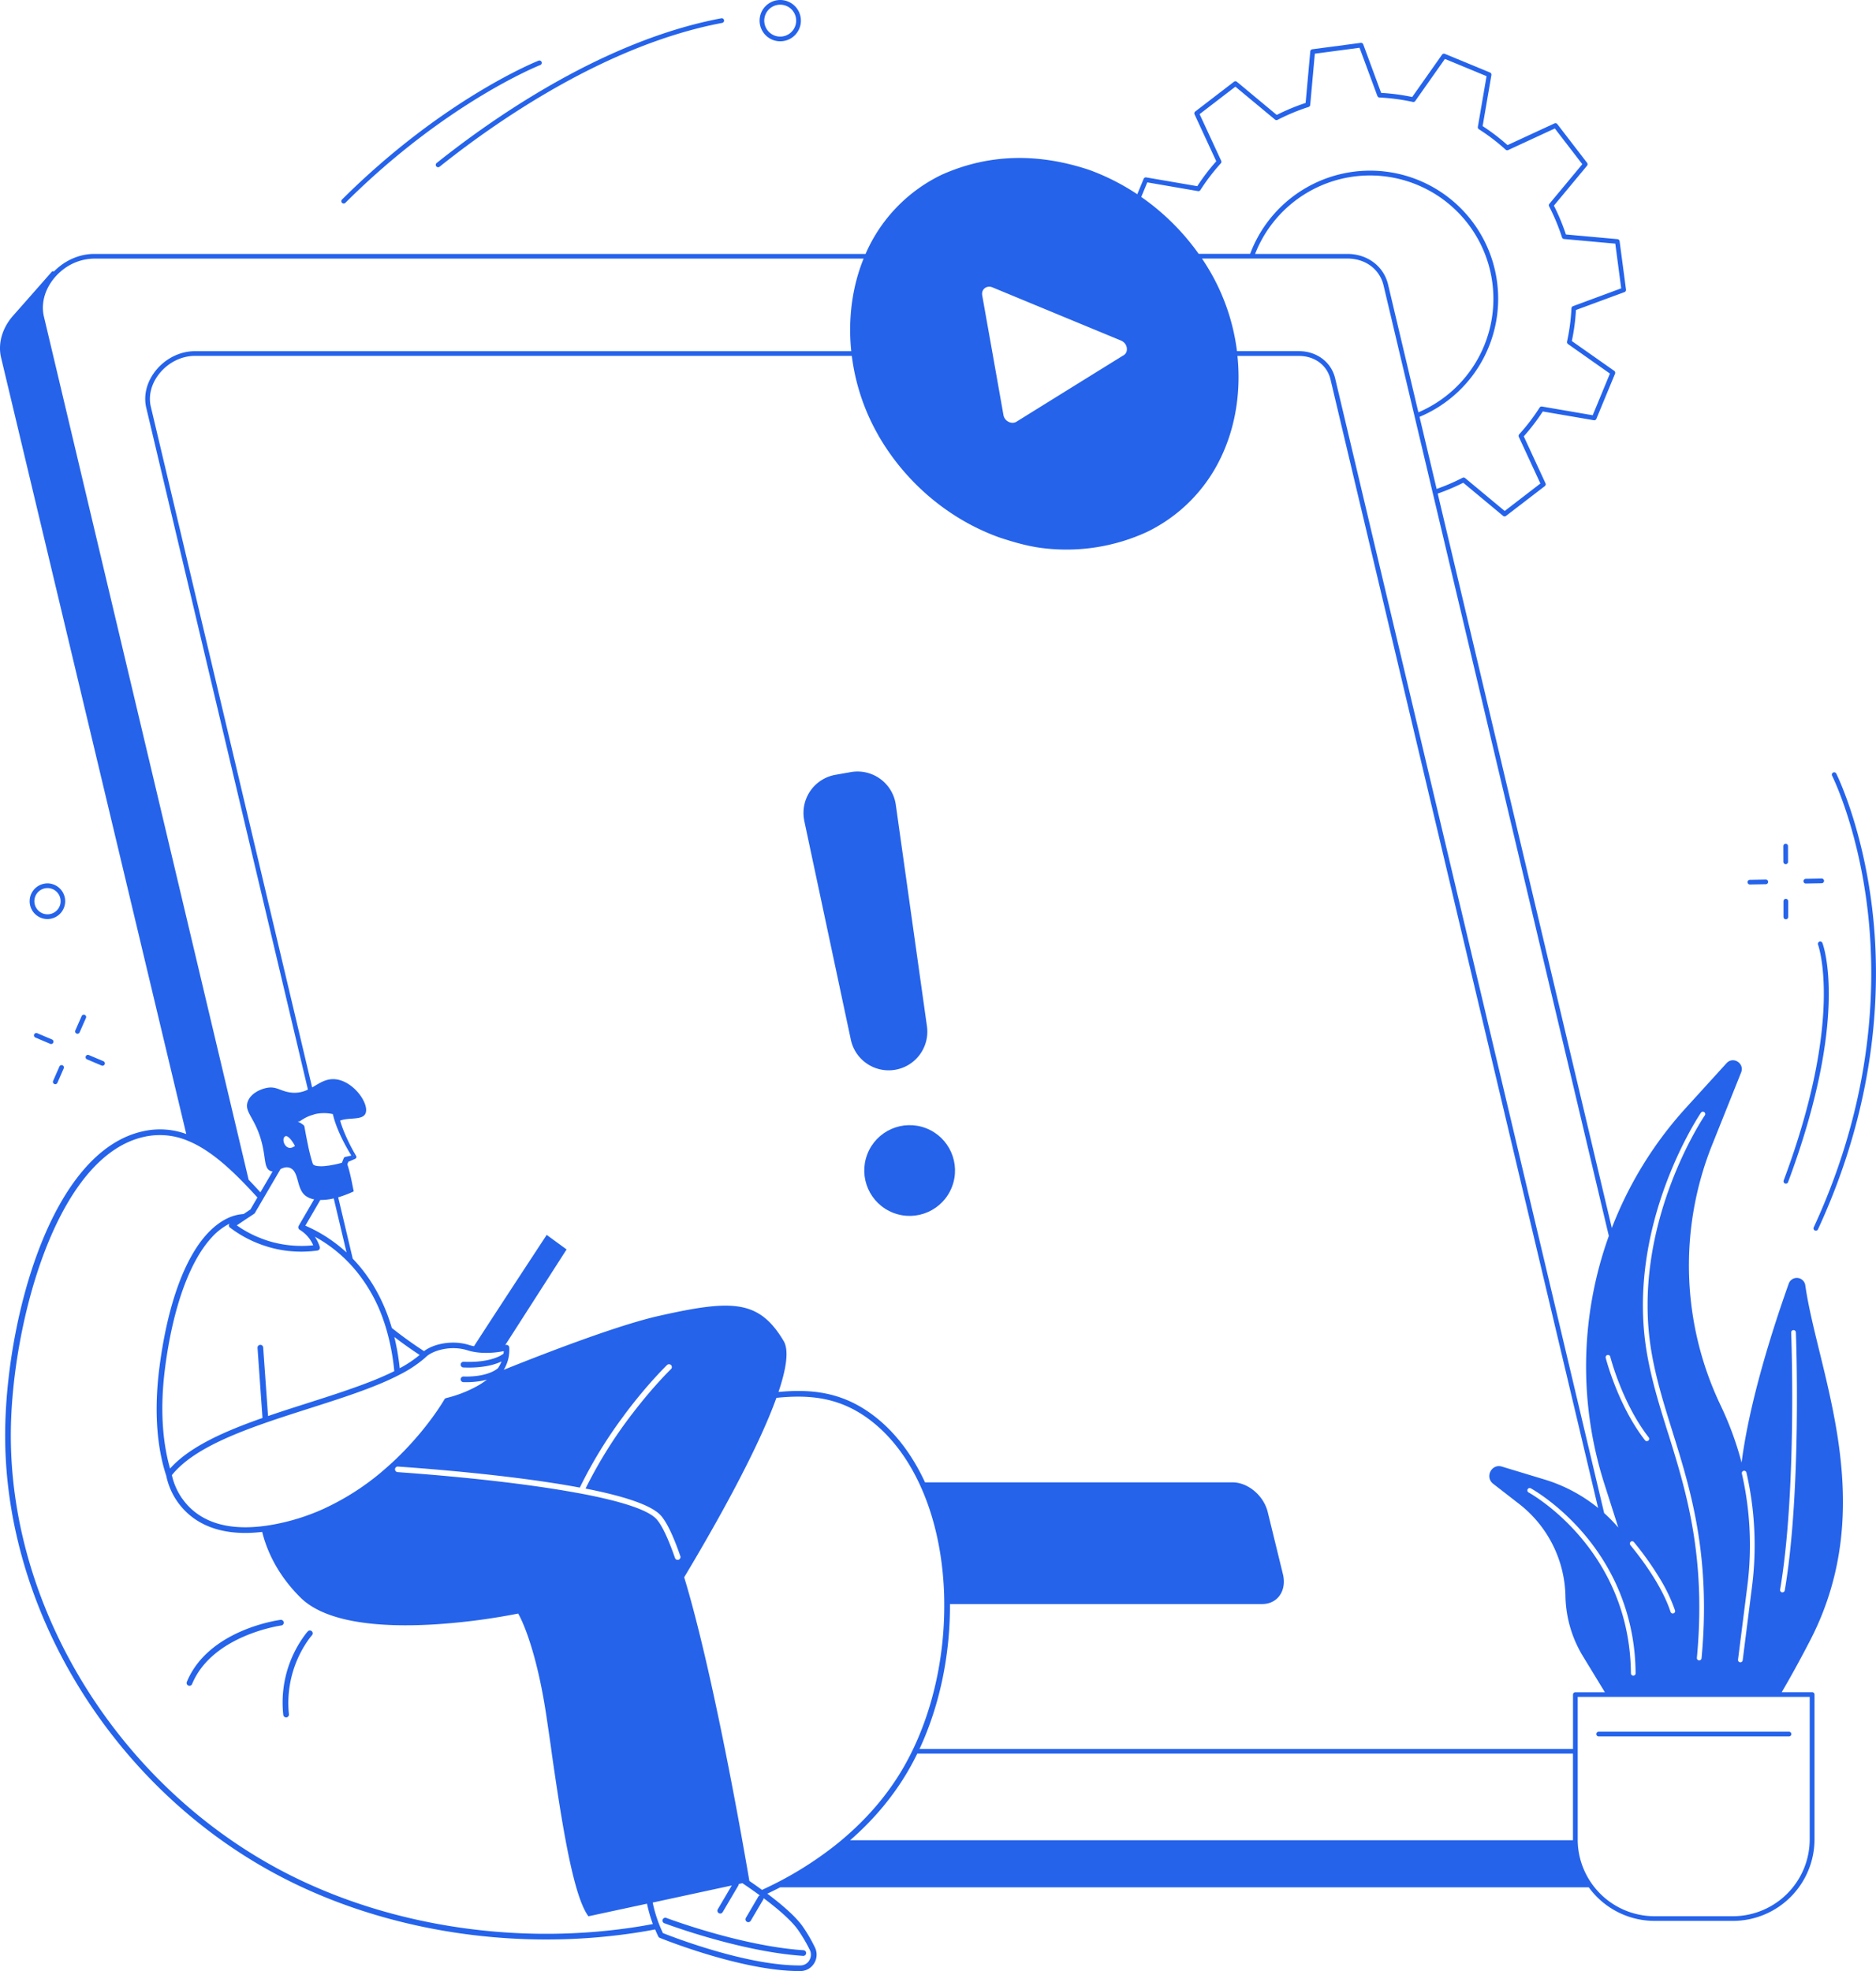 <svg id="Illustration" xmlns="http://www.w3.org/2000/svg" viewBox="0 0 1786.98 1877.82"><path d="M2076.14,1535.64a8.15,8.15,0,0,0-15.77-1.64c-15.2,42.73-37.45,112.09-44.91,170.5a308.32,308.32,0,0,0-20-54.56,309.44,309.44,0,0,1-8-248.26l27.55-68.85c3.49-8.7-7.6-15.77-13.89-8.85l-38.7,42.57A364.67,364.67,0,0,0,1891.84,1481L1726,781.32A197.22,197.22,0,0,0,1750.33,771l37.94,31.55a2.23,2.23,0,0,0,2.79.05L1828,774.23a2.24,2.24,0,0,0,.67-2.71l-20.69-44.72a198,198,0,0,0,18.1-23.71l48.62,8.35a2.23,2.23,0,0,0,2.44-1.35l17.78-43a2.25,2.25,0,0,0-.78-2.69L1853.76,636a196.87,196.87,0,0,0,3.93-29.57l46.22-17.06a2.23,2.23,0,0,0,1.45-2.39l-6.11-46.12a2.23,2.23,0,0,0-2-1.93l-49.14-4.45A199.58,199.58,0,0,0,1836.67,507L1868.22,469a2.24,2.24,0,0,0,.06-2.79l-28.35-36.89a2.24,2.24,0,0,0-2.71-.67l-44.72,20.69a197.18,197.18,0,0,0-23.71-18.1l8.35-48.62a2.22,2.22,0,0,0-1.35-2.44l-43-17.78a2.25,2.25,0,0,0-2.68.78l-28.42,40.33a195.22,195.22,0,0,0-29.57-3.92l-17.05-46.23a2.24,2.24,0,0,0-2.39-1.44l-46.12,6.1a2.24,2.24,0,0,0-1.94,2l-4.44,49.14a199.19,199.19,0,0,0-27.52,11.42l-37.94-31.55a2.24,2.24,0,0,0-2.79-.06l-36.89,28.35a2.23,2.23,0,0,0-.66,2.71l20.69,44.72a195.13,195.13,0,0,0-18.1,23.71l-48.63-8.35a2.22,2.22,0,0,0-2.44,1.35l-6.07,14.7A215.82,215.82,0,0,0,1394.17,473c-47.52-15.82-94.61-16-140.7,4.6A149.9,149.9,0,0,0,1181,553H446.33c-14.08,0-28,6.11-38.28,16.58l-1.85,0S378.63,601,369.12,611.68c-9.87,11.08-14.95,25.88-11.57,40.13l176.38,739.64a73.23,73.23,0,0,0-40.88-2.67c-87.64,18.8-129.7,176.63-131.57,282.7-3,170.4,101.06,341.46,259,425.67,75.64,40.34,165.85,61.68,256.41,61.67a565.38,565.38,0,0,0,82.95-6.07q10.49-1.56,20.71-3.51,1.35,3.28,3,6.68a2.73,2.73,0,0,0,1.42,1.34c.77.32,77.66,31.65,132.84,31.65H1119a15.37,15.37,0,0,0,12.91-7.2,15.58,15.58,0,0,0,1-15,147.69,147.69,0,0,0-11-19.15c-6.46-9.7-19.65-21.24-34.49-32.38q6.24-2.94,12.3-6.07h770.16a77.59,77.59,0,0,0,62.75,32h74.62a77.76,77.76,0,0,0,77.67-77.68V1925.46a2.24,2.24,0,0,0-2.23-2.24h-29c8.64-14.74,17.77-31.3,27.36-49.9C2147.5,1744.08,2088.12,1619.18,2076.14,1535.64ZM2015.73,1715a2.25,2.25,0,0,1,1.67-2.68h0a2.24,2.24,0,0,1,2.68,1.69,311.07,311.07,0,0,1,5.33,108.43l-8.89,70.29a2.24,2.24,0,0,1-2.22,2H2014a2.24,2.24,0,0,1-1.94-2.5l8.89-70.3A306.54,306.54,0,0,0,2015.73,1715Zm64.61,348.46a73.29,73.29,0,0,1-73.2,73.21h-74.62a73.33,73.33,0,0,1-73-67.86c0-.74-.09-1.48-.12-2.23s-.06-1.49-.06-2.24c0-.29,0-.59,0-.88V1927.7h221Zm-953,115.4a9.86,9.86,0,0,1-8.39,4.69h-1.22c-50.76,0-120.76-27.25-129.8-30.85q-1-2.26-2-4.48-.56-1.29-1.05-2.55c-.35-.86-.68-1.71-1-2.56a132.11,132.11,0,0,1-5.66-19.47l67-14.47,8.35-1.8-1.06,1.8-10.94,18.6-1.33,2.26a2.74,2.74,0,0,0-.37,1.22,2.67,2.67,0,0,0,1.2,2.39,1,1,0,0,0,.13.09,2.61,2.61,0,0,0,1.36.37,2.68,2.68,0,0,0,2.33-1.33l.31-.52,2.06-3.51,2.19-3.72,9.33-15.85,1.06-1.8a2.68,2.68,0,0,0,.38-1.44l3.49-.75q2.91,2,5.84,4,3.56,2.48,7.09,5l2.65,1.91,1,.75a2.6,2.6,0,0,0-1.47,1.19l-.85,1.44-11,18.78a2.7,2.7,0,0,0,4.66,2.74l11.89-20.22a2.83,2.83,0,0,0,.38-1.28c14.49,10.84,27.29,22,33.4,31.14A144.45,144.45,0,0,1,1128,2169,10.22,10.22,0,0,1,1127.32,2178.81ZM959,2147.4c-115.74,17.21-238.21-2.85-336-55C466.83,2009.1,363.91,1840,366.88,1671.57c1.79-101.28,43.49-259.53,127.3-277.51a68.44,68.44,0,0,1,41.29,3.86c18.46,7.51,36,22.29,54.23,41.15q1.53,1.58,3.06,3.2l3.06,3.24q2.92,3.13,5.89,6.4l-3.11,5.31L597,1460h0l-1.64,2.79-.32.55-6.44,4.32a45.35,45.35,0,0,0-10.7,2.13c-7.75,2.74-15,7.6-21.82,14.42-22.78,22.89-39.63,67.87-47.6,128.78-6.52,49.88-.28,83.86,6.37,103.94a66.39,66.39,0,0,0,27.41,41.42c12.85,8.78,28.92,13.18,48,13.18a143,143,0,0,0,16-1c3.56,14.55,12,36.27,31.83,57.74q2.26,2.45,4.73,4.89c10.8,10.67,26.87,17.38,45.37,21.36l2.42.5c.8.16,1.6.32,2.41.46,24.26,4.52,52.12,4.7,77.59,3.14h0q2.26-.14,4.5-.3h0a612.78,612.78,0,0,0,75-10s16.27,26.65,26.9,97.88c1.47,9.87,3,20.2,4.5,30.76,0,.08,0,.16,0,.25.2,1.4.41,2.81.61,4.22,0,.08,0,.16,0,.25,4,27.85,8.35,56.93,13.14,82.55l.42,2.24c.14.75.28,1.49.43,2.23,2.9,15.14,6,28.93,9.29,40.37,3.59,12.44,7.45,22.09,11.63,27.65l55.78-12a135.73,135.73,0,0,0,5.57,19.37Q968.89,2145.94,959,2147.4ZM446.33,557.46h732.81c-11.12,27.39-14.89,57.94-11.77,88.2H542.16c-14.21,0-28.24,7-37.53,18.77-8.38,10.6-11.59,23.39-8.81,35.11l154,649.58a28.51,28.51,0,0,1-17.35,2.68c-9.22-1.42-12.81-6-21.77-4.29-5.93,1.1-15.21,5.11-18.16,12.93-3.76,10,6.86,15.21,13,38,4.31,16,2.3,25.41,8.43,28.14a6.55,6.55,0,0,0,2.2.56c-3.42,5.87-7.58,13-11.61,19.87-3.77-4.13-7.51-8.13-11.22-12l-195-822.33c-2.81-11.87.51-24.91,9.1-35.78a52.54,52.54,0,0,1,7-7.25A49.27,49.27,0,0,1,446.33,557.46Zm1051.35-64.29a2.23,2.23,0,0,0,2.26-1,190.48,190.48,0,0,1,19.44-25.46,2.25,2.25,0,0,0,.37-2.45l-20.56-44.43,34.06-26.17L1571,425a2.24,2.24,0,0,0,2.46.27A194.14,194.14,0,0,1,1603,413a2.24,2.24,0,0,0,1.55-1.92l4.41-48.84,42.58-5.64,17,45.94a2.26,2.26,0,0,0,2,1.46,190.79,190.79,0,0,1,31.76,4.21,2.22,2.22,0,0,0,2.3-.9l28.24-40.07,39.69,16.41-8.3,48.31a2.23,2.23,0,0,0,1,2.26,191.09,191.09,0,0,1,25.47,19.45,2.23,2.23,0,0,0,2.44.37l44.43-20.56,26.17,34.05-31.35,37.71a2.24,2.24,0,0,0-.27,2.45,194.25,194.25,0,0,1,12.27,29.56,2.23,2.23,0,0,0,1.93,1.54l48.83,4.42,5.64,42.58-45.94,17a2.24,2.24,0,0,0-1.46,2,190,190,0,0,1-4.21,31.76,2.23,2.23,0,0,0,.9,2.3L1890.05,667l-16.41,39.69-48.31-8.3a2.23,2.23,0,0,0-2.26,1,192,192,0,0,1-19.44,25.46,2.22,2.22,0,0,0-.38,2.44l20.56,44.44-34,26.17-37.7-31.35a2.24,2.24,0,0,0-2.46-.27,193.54,193.54,0,0,1-24.68,10.62l-16.29-68.68a122,122,0,1,0-159.87-159.07c-.52,1.26-1,2.53-1.49,3.8h-49a224.51,224.51,0,0,0-54.71-54.22l5.75-13.9ZM1166.29,2064.29c23.1-20.15,42.18-43.09,56.52-68.39q3.92-6.9,7.44-14.16h624.59v81.67c0,.29,0,.59,0,.88ZM958.4,1658.43c-.7.92-1.4,1.86-2.11,2.81a426.57,426.57,0,0,0-42,68c35,6.87,63,15.47,72.05,26.06,5.58,6.55,11.54,19.08,18.22,38.29a2.7,2.7,0,0,1-1.66,3.44h0a2.69,2.69,0,0,1-3.43-1.67c-6.37-18.31-12.17-30.61-17.23-36.56-7.89-9.27-34.35-17.47-70.4-24.41q-2.7-.53-5.48-1c-46.6-8.6-107.73-15.19-165.43-19.41h0l-4.65-.34h0l-1-.07a2.69,2.69,0,0,1-2.5-2.83v0a2.68,2.68,0,0,1,2.2-2.46h0a2.35,2.35,0,0,1,.65,0l4,.28h0c41.55,3,113.24,9.27,169.19,19.75a427.08,427.08,0,0,1,40.72-66.92c.68-.94,1.37-1.86,2-2.76h0c.67-.9,1.33-1.79,2-2.66,20.84-27.51,38.07-44.15,38.37-44.44a2.7,2.7,0,1,1,3.74,3.9c-.29.28-15.87,15.33-35.22,40.42q-1,1.32-2.07,2.7ZM1552.05,553c.27-.7.55-1.39.84-2.09a117.53,117.53,0,1,1,154.7,153l-28.86-121.72C1674.6,564.7,1659,553,1639.87,553Zm-259.94,39.44c-1-5.87,4.34-9.88,9.91-7.52q59.79,24.76,119.58,49.49l2.38,1h0l.35.14a9.48,9.48,0,0,1,2.08,1.22h0a8.66,8.66,0,0,1,3.3,8.9,6.4,6.4,0,0,1-1.51,2.74,6.77,6.77,0,0,1-1.39,1.14l-.89.55-.08,0-1.91,1.19q-49.61,30.74-99.18,61.55c-4.54,2.89-11.36-.44-12.39-6.3l-10-56.44c-.26-1.49-.52-3-.79-4.48Q1296.83,619.05,1292.11,592.43Zm-99,133.32c25.66,44.71,66.89,80,115.49,97.41,14,4.61,28.11,8.68,42.56,10.28a183.51,183.51,0,0,0,97.93-15.6,150.53,150.53,0,0,0,70.14-70.41c.51-1,1-2.09,1.48-3.15s.94-2.06,1.38-3.1c12.15-28.1,16.38-59.72,13.14-91h58.51c15.08,0,26.92,8.8,30.15,22.44l8.81,37.18.59,2.45.57,2.42,17.28,72.89.54,2.26,3,12.56,224.13,945.36a149.73,149.73,0,0,0-51.1-27.16l-40.59-12.29c-9.85-3-16.46,10-8.32,16.37l25,19.4a114.07,114.07,0,0,1,43.87,87.71,114.59,114.59,0,0,0,16.68,57.22l20.89,34.27h-28.12a2.24,2.24,0,0,0-2.24,2.24v51.81H1232.38c19.1-41,29.28-89.47,29-138.06h297.31c14.82,0,23.7-12.8,19.85-28.55l-14.47-59.16c-3.82-15.61-18.83-28.23-33.53-28.23H1237.64c-11.75-25.46-27.53-46.59-46.58-61.74-29.85-23.74-59.57-27.53-93-24.37,7.44-22.07,10.18-39.71,4.91-48.56-23.61-39.67-49.47-39.52-118.87-23.91-35.11,7.89-95.92,30.56-147.74,51.36a36.44,36.44,0,0,0,4.9-13.43,2.34,2.34,0,0,0,0-.26,36.52,36.52,0,0,0,.36-7.53,2.7,2.7,0,0,0-3.4-2.47l-.43.11,58.42-91.1-18.95-13.85s-47.87,72.89-69.25,106.06a43.06,43.06,0,0,1-4.73-1.19c-15.94-5-34-1-42.87,5.88-10.77-7-21-14.4-30.68-22.09-8.62-29.48-22.51-50.74-37.21-66h0l-13.86-58.47a105.12,105.12,0,0,0,14.82-5.65c-1.07-4.63-2.62-14.15-5.18-22.8-.31-1-.62-2-.93-3h0l.95-2.38,6.4-2.79.13-.06.21-.11a1.93,1.93,0,0,0,.67-2.64,180.87,180.87,0,0,1-10.5-20.63,120,120,0,0,1-4.74-13h0c8.2-3.32,21-.07,24.11-6.68,4.07-8.69-10.55-30.39-27.95-32.65-9.29-1.2-15.65,3.62-22.82,7.71L500.17,698.5c-2.46-10.37.44-21.78,8-31.3,8.45-10.68,21.16-17.06,34-17.06h625.72A202.68,202.68,0,0,0,1193.15,725.75ZM1887.66,1602a2.25,2.25,0,0,1,2.71,1.63c.11.44,11.35,44.4,36.59,76.82a2.24,2.24,0,0,1-.39,3.14,2.21,2.21,0,0,1-1.37.47,2.25,2.25,0,0,1-1.77-.86c-25.83-33.19-37.29-78-37.4-78.48A2.25,2.25,0,0,1,1887.66,1602Zm22.1,177.9a2.23,2.23,0,0,1,3.14.32,296.32,296.32,0,0,1,25.13,35.46,154.62,154.62,0,0,1,14,29.64,2.23,2.23,0,0,1-1.42,2.82,2.15,2.15,0,0,1-.7.12,2.24,2.24,0,0,1-2.12-1.54,121.57,121.57,0,0,0-5.15-12.9c-7.57-16.36-18.66-32.37-28.48-44.93l0,0q-2.4-3-4.65-5.81a2.24,2.24,0,0,1,.32-3.14Zm4.53,117.4h0s0,0,0,0a.13.13,0,0,1,0,.06q.17,3.88.21,7.87a2.23,2.23,0,0,1-2.21,2.26h0a2.24,2.24,0,0,1-2.24-2.21c-1.15-119.31-96.51-171.81-97.47-172.33a2.23,2.23,0,1,1,2.1-3.94c.72.39,52.89,29,81.52,91.89h0A204.54,204.54,0,0,1,1914.29,1897.31ZM594.75,1470l2-1.33,1.81-1.21a.48.48,0,0,0,.11-.09h.08v-.05a2.71,2.71,0,0,0,.65-.74l1-1.79c1.15-1.95,3-5,5.1-8.72l1.44-2.45c.46-.79.93-1.61,1.42-2.44,5.1-8.72,11.23-19.2,15.42-26.38,2.19-1,4.45-1.87,6.91-1.56a7.59,7.59,0,0,1,1.79.42c3.39,1.21,5.09,4.18,6.35,7.8,2.1,6.06,2.93,13.94,8.27,18.48a18.76,18.76,0,0,0,8.61,3.76l-13.39,23L641,1479v0a2.69,2.69,0,0,0,.22,3,2.48,2.48,0,0,0,.71.65,32.5,32.5,0,0,1,10,9.46,32.06,32.06,0,0,1,2.94,5.36c-1.79.19-3.58.34-5.36.44-1.17.07-2.33.11-3.49.13s-2.38.05-3.57,0a105.85,105.85,0,0,1-26.24-3.56q-4.77-1.26-9.38-3-1.28-.45-2.52-1c-.86-.33-1.71-.68-2.55-1a105.78,105.78,0,0,1-19.71-11l8.55-5.74Zm137.39,114.83c7.72,5.91,15.74,11.64,24.11,17.12a111.27,111.27,0,0,1-19,12.65A223.52,223.52,0,0,0,732.14,1584.86Zm-76.06-212.19a34,34,0,0,1,3.75-.72,37.62,37.62,0,0,1,5.81-.35,36.46,36.46,0,0,1,7.94.92,83.35,83.35,0,0,0,2.65,9.09c1.43,4.07,3.11,8,4.9,11.88A189.19,189.19,0,0,0,691.2,1412l-5.75,1.26a1.73,1.73,0,0,0-.32.11,2.2,2.2,0,0,0-1.27,1.25l-.09.23-1.57,4a104.34,104.34,0,0,1-10.68,2.39c-1.49.25-3,.45-4.45.61l-.45.05a32.36,32.36,0,0,1-8.12,0,8.17,8.17,0,0,1-3.08-1,3.09,3.09,0,0,1-.78-.73c0-.2-.11-.16-.23-.52l-.34-1a168.25,168.25,0,0,1-4.23-16.83c-1.2-5.73-2.31-11.52-3.32-17.28a2.73,2.73,0,0,0-.9-1.59l0,0a25.62,25.62,0,0,0-5.5-3.35c.68-.11,1.23-.08,1.6-.15s.46-.24,1.31-.77a36.82,36.82,0,0,1,4.12-2.51,35.4,35.4,0,0,1,8.34-3.25Zm-25,31.73c-2.23-.8-4.07-3.33-4.48-6.17-.28-1.92.19-3.54,1.27-4.32a1.81,1.81,0,0,1,1.67-.36c2.58.69,5.88,5.37,7.94,9.3C635.61,1404.2,633.32,1405.19,631.08,1404.4Zm37.82,86.07a141.49,141.49,0,0,0-21.54-11.66l14.26-24.48a53,53,0,0,0,12.8-1.48l12.2,51.5A139.31,139.31,0,0,0,668.9,1490.47Zm23.93-76.76-.2.56-.26-.41Zm.62-1.7-.27-.44.46-.1Zm-117.81,68.67A111.2,111.2,0,0,0,603.2,1496c.84.33,1.68.64,2.53.94s1.65.59,2.49.85q3.22,1.08,6.52,2a111.59,111.59,0,0,0,28.66,3.75c1.24,0,2.47,0,3.71-.07s2.3-.09,3.46-.16,2.26-.16,3.39-.27c1.64-.15,3.29-.34,4.93-.57a2.71,2.71,0,0,0,2.2-3.5,37.81,37.81,0,0,0-4.7-9.72q4.8,2.63,9.53,5.74a133.74,133.74,0,0,1,23,19.23q3.16,3.29,6.25,7h0a151.61,151.61,0,0,1,27,48.8q.81,2.34,1.55,4.77c.48,1.5.93,3,1.36,4.58a214.63,214.63,0,0,1,7,38q-6,3-12.69,5.87c-1.37.59-2.76,1.18-4.17,1.76-19.46,8-42.23,15.32-65.67,22.81l-5.37,1.72-2.13.68-2.14.68c-9.43,3-18.85,6.09-28.08,9.26l-4.62-65.32a2.67,2.67,0,0,0-2.88-2.51,2.71,2.71,0,0,0-2.51,2.89l4.72,66.78q-3.76,1.3-7.48,2.66c-33.53,12.19-63.41,26.25-80.54,45.53-5.78-20-10.55-51.77-4.71-96.42,7.44-56.87,23.15-100.27,43.76-123.11a58.87,58.87,0,0,1,17.64-13.82,2.7,2.7,0,0,0,.43,3.9Zm-46.74,256.4a62.29,62.29,0,0,1-8.67-20.61l.2-.25c15.8-19.61,45.82-33.91,79.9-46.33q3.28-1.2,6.61-2.37,2.63-.93,5.28-1.84c9.49-3.28,19.21-6.44,28.93-9.57l2.14-.69,2.14-.68,5.76-1.84c23.22-7.41,45.79-14.62,65.29-22.63,1.41-.58,2.81-1.16,4.18-1.75,4.13-1.76,8.11-3.57,11.91-5.43.88-.43,1.75-.86,2.61-1.3s1.75-.89,2.6-1.34A117,117,0,0,0,761,1605c.54-.48,1.07-1,1.59-1.45l.51-.45a17.43,17.43,0,0,1,2.37-1.71c7.63-4.8,22.37-8.28,36.31-3.89,1.07.34,2.14.63,3.22.89,10.87,2.61,22.19,1.49,28.85.37.93-.16,1.77-.31,2.5-.46,0,.82-.11,1.63-.22,2.42a25.36,25.36,0,0,1-5.57,3.17c-5.68,2.47-15.71,5.16-31.92,4.58l-.51,0a2.63,2.63,0,0,0-2.81,2.59,2.69,2.69,0,0,0,2.59,2.8c1.76.07,3.46.11,5.09.11a96.48,96.48,0,0,0,16.53-1.33c2.34-.42,4.45-.9,6.35-1.43a48.25,48.25,0,0,0,8.36-3.09,33.74,33.74,0,0,1-3.34,6.35h0c-1.37,1.27-8.8,7.29-26.93,8-1.85.07-3.81.09-5.89,0h-.26a2.71,2.71,0,0,0-2.49,2.64,2.7,2.7,0,0,0,2.65,2.75l2,0c1,0,1.9,0,2.81,0,1.82,0,3.54-.15,5.18-.28h0l.53-.05c1.86-.17,3.6-.39,5.24-.66h0a62.53,62.53,0,0,0,6.62-1.44c-1.21.94-2.45,1.85-3.72,2.71-.9.61-1.82,1.2-2.74,1.77s-1.91,1.15-2.88,1.7a119.26,119.26,0,0,1-29.43,11.4,2.71,2.71,0,0,0-1.79,1.32c-.28.49-14.81,25.89-42.7,53.42l0,0q-1.82,1.8-3.71,3.61h0c-3.08,2.93-6.31,5.88-9.68,8.81-1.52,1.32-3.07,2.63-4.65,4h0a242.29,242.29,0,0,1-51.64,33.1c-.69.32-1.37.64-2.07,1s-1.38.64-2.08.94a204.88,204.88,0,0,1-35.45,12c-1.81.43-3.61.84-5.38,1.21a174.82,174.82,0,0,1-17.29,2.83c-24.63,2.73-44.66-1-59.76-11.33a59.12,59.12,0,0,1-14.92-14.63C529.9,1738.58,529.38,1737.83,528.9,1737.08ZM1889,1488.56a367.83,367.83,0,0,0-4.29,236.09l13.31,41.72a154.76,154.76,0,0,0-13.47-13.75h0l-217-915.43-4.29-18.08L1659,801l-20.24-85.37-.56-2.38-.58-2.41-9.32-39.33c-3.67-15.48-17.54-25.88-34.5-25.88h-59a201.11,201.11,0,0,0-25.09-75q-3.9-6.76-8.25-13.22h138.46c17.26,0,30.81,10.09,34.51,25.7l29,122.38.54,2.25.5,2.14,16.23,68.45.52,2.18,1.31,5.51L1889,1488.55Zm-810,620.57c-2.88-2.06-5.79-4.09-8.68-6.08-.49-2.9-2.62-15.49-6-34.29-.13-.73-.26-1.48-.4-2.23s-.26-1.48-.39-2.24c-3.92-21.81-9.31-50.89-15.62-82.55q-.45-2.22-.9-4.47c-11.17-55.65-25.06-118.47-38.78-163.54,3.21-5.35,6.73-11.26,10.46-17.6,12.31-21,26.92-46.64,40.61-72.86,14.59-27.93,28.15-56.45,36.79-80.46,33.2-3.43,62.52-.15,91.57,23,17.83,14.18,32.72,33.84,44,57.51,12.52,26.26,20.59,57.44,23.3,91.52q1,12.18,1,24.42c.26,48.72-10.12,97.26-29.59,138.06q-1.07,2.25-2.19,4.47c-1.94,3.91-4,7.74-6.11,11.49-15,26.48-35.34,50.34-60.13,71.06-.9.76-1.8,1.5-2.71,2.24s-1.84,1.5-2.77,2.23a339.86,339.86,0,0,1-65,40.37c-1.7.82-3.4,1.62-5.12,2.41Zm866.23-433.27c-8-25.49-15.46-49.56-19.92-75.45-21-122.18,50.72-228.21,51.45-229.27a2.24,2.24,0,0,1,3.69,2.54c-.72,1-71.47,105.62-50.73,226,4.41,25.6,11.88,49.53,19.78,74.88,14.86,47.62,31.4,100.68,30.06,176.58v0q-.08,4.32-.23,8.75v0c-.1,2.67-.21,5.37-.35,8.1a0,0,0,0,0,0,0q-.57,11.15-1.67,22.94a2.24,2.24,0,0,1-2.23,2h-.21a2.24,2.24,0,0,1-2-2.43c1.28-13.67,2-26.64,2.22-39q.09-4.71.09-9.3,0-5.14-.11-10.15a.06.06,0,0,1,0,0C1973.62,1766.77,1958.73,1719.05,1945.26,1675.86Zm111.33,150.39a2.23,2.23,0,0,1-2.2,1.86,2.31,2.31,0,0,1-.37,0,2.25,2.25,0,0,1-1.84-2.58c16.22-95.87,10.6-243.46,10.55-244.94a2.23,2.23,0,1,1,4.46-.18C2067.25,1581.87,2072.89,1729.92,2056.59,1826.25Z" transform="translate(-356.51 -311.09)" style="fill:#2563eb"/><path d="M2005.61,1960.89H1879.17a2.24,2.24,0,0,0,0,4.47h181.29a2.24,2.24,0,1,0,0-4.47h-54.85Z" transform="translate(-356.51 -311.09)" style="fill:#2563eb"/><path d="M2135,1173.85c8.87,70.46,7.26,180.82-50.78,306.42a2.24,2.24,0,1,0,4.06,1.88c58.48-126.57,60.1-237.82,51.16-308.86-9.7-77-33.6-124.84-33.84-125.31a2.24,2.24,0,0,0-4,2C2101.88,1050.47,2125.43,1097.57,2135,1173.85Z" transform="translate(-356.51 -311.09)" style="fill:#2563eb"/><path d="M2089.59,1208.21a2.25,2.25,0,0,0-1.3,2.89c.26.67,25.07,69.66-32.74,224.63a2.24,2.24,0,0,0,1.31,2.87,2.2,2.2,0,0,0,.79.14,2.23,2.23,0,0,0,2.09-1.45c58.39-156.54,33.81-224.94,32.73-227.78A2.24,2.24,0,0,0,2089.59,1208.21Z" transform="translate(-356.51 -311.09)" style="fill:#2563eb"/><path d="M2076.57,1152.81h0l15.22-.27a2.24,2.24,0,0,0,2.2-2.28,2.2,2.2,0,0,0-2.28-2.19l-15.22.27a2.24,2.24,0,0,0,0,4.47Z" transform="translate(-356.51 -311.09)" style="fill:#2563eb"/><path d="M2023.3,1153.75h0l15.22-.27a2.23,2.23,0,0,0,2.2-2.27,2.21,2.21,0,0,0-2.28-2.2l-15.22.27a2.24,2.24,0,0,0,0,4.47Z" transform="translate(-356.51 -311.09)" style="fill:#2563eb"/><path d="M2057.49,1134.4h0a2.24,2.24,0,0,0,2.23-2.24l-.05-15a2.23,2.23,0,0,0-2.23-2.23h0a2.24,2.24,0,0,0-2.23,2.24l.05,15A2.23,2.23,0,0,0,2057.49,1134.4Z" transform="translate(-356.51 -311.09)" style="fill:#2563eb"/><path d="M2057.6,1167.42h0a2.24,2.24,0,0,0-2.23,2.25l0,15a2.23,2.23,0,0,0,2.24,2.23h0a2.22,2.22,0,0,0,2.23-2.24l0-15A2.25,2.25,0,0,0,2057.6,1167.42Z" transform="translate(-356.51 -311.09)" style="fill:#2563eb"/><path d="M772.09,469.58a2.25,2.25,0,0,0,1.75.83,2.3,2.3,0,0,0,1.4-.48c52.73-42.17,157.82-116,269.1-137a2.24,2.24,0,1,0-.83-4.4c-112.23,21.13-218,95.45-271.07,137.87A2.25,2.25,0,0,0,772.09,469.58Z" transform="translate(-356.51 -311.09)" style="fill:#2563eb"/><path d="M683.88,505a2.22,2.22,0,0,0,1.58-.65c96.07-95.72,184.8-130.95,185.69-131.3a2.23,2.23,0,0,0-1.62-4.16c-.9.35-90.45,35.86-187.23,132.29a2.24,2.24,0,0,0,1.58,3.82Z" transform="translate(-356.51 -311.09)" style="fill:#2563eb"/><path d="M1094.7,349.78a19.67,19.67,0,1,0-14-24A19.69,19.69,0,0,0,1094.7,349.78ZM1085,326.89a15.2,15.2,0,1,1,10.82,18.56A15.22,15.22,0,0,1,1085,326.89Z" transform="translate(-356.51 -311.09)" style="fill:#2563eb"/><path d="M439.4,1320.34l14,5.93a2.24,2.24,0,0,0,1.74-4.12l-14-5.92a2.23,2.23,0,0,0-1.74,4.11Z" transform="translate(-356.51 -311.09)" style="fill:#2563eb"/><path d="M406.09,1301.41l-14-5.93a2.24,2.24,0,1,0-1.74,4.12l14,5.93a2.22,2.22,0,0,0,.87.18,2.24,2.24,0,0,0,.87-4.3Z" transform="translate(-356.51 -311.09)" style="fill:#2563eb"/><path d="M437.24,1277.94a2.24,2.24,0,0,0-2.94,1.15l-6.05,13.73a2.23,2.23,0,0,0,1.15,2.94,2.23,2.23,0,0,0,2.94-1.14l6.05-13.73A2.24,2.24,0,0,0,437.24,1277.94Z" transform="translate(-356.51 -311.09)" style="fill:#2563eb"/><path d="M408.25,1343.81a2.21,2.21,0,0,0,.9.19,2.25,2.25,0,0,0,2.05-1.33l6-13.73a2.23,2.23,0,1,0-4.09-1.8l-6,13.72A2.25,2.25,0,0,0,408.25,1343.81Z" transform="translate(-356.51 -311.09)" style="fill:#2563eb"/><path d="M406.07,1153.24h0a17,17,0,0,0-19,25,17,17,0,0,0,14.66,8.43,17,17,0,0,0,4.33-33.4Zm7.77,19.6a12.5,12.5,0,1,1-8.91-15.28A12.51,12.51,0,0,1,413.84,1172.84Z" transform="translate(-356.51 -311.09)" style="fill:#2563eb"/><path d="M1001.68,2142c-1.83-.62-3.44-1.19-4.82-1.67-3.53-1.25-5.52-2-5.64-2.05a2.69,2.69,0,0,0-3.48,1.57,2.65,2.65,0,0,0,.26,2.41,2.61,2.61,0,0,0,1.3,1.07c.07,0,.92.35,2.45.9,1.2.44,2.81,1,4.8,1.71,19.69,6.89,75.9,25.23,125,28.51h.18a2.7,2.7,0,0,0,.18-5.39c-42.9-2.86-91.41-17.41-115.48-25.45Q1003.87,2142.73,1001.68,2142Z" transform="translate(-356.51 -311.09)" style="fill:#2563eb"/><path d="M626.76,1856.64a2.71,2.71,0,0,0-3-2.33c-2.8.37-68.81,9.62-89.28,59.09a2.7,2.7,0,1,0,5,2.06c19.27-46.56,84.35-55.71,85-55.79A2.7,2.7,0,0,0,626.76,1856.64Z" transform="translate(-356.51 -311.09)" style="fill:#2563eb"/><path d="M649.68,1865.34c-.18.19-1,1.07-2.13,2.57h0a108.06,108.06,0,0,0-21.2,76.9,2.7,2.7,0,0,0,2.68,2.42,1.42,1.42,0,0,0,.29,0,2.69,2.69,0,0,0,2.4-3,104.47,104.47,0,0,1,17.49-69.37,63.37,63.37,0,0,1,4.47-5.91,2.7,2.7,0,0,0-4-3.63Z" transform="translate(-356.51 -311.09)" style="fill:#2563eb"/><circle cx="1224.25" cy="1414.57" r="43.34" transform="matrix(0.36, -0.93, 0.93, 0.36, -889.8, 1744.46)" style="fill:#2563eb"/><path d="M1122.63,1093.17,1167,1301.71a36.83,36.83,0,0,0,72.49-12.78l-29.68-211.13a36.84,36.84,0,0,0-41.6-31.34l-1.26.2-14.64,2.59a36.82,36.82,0,0,0-29.88,42.65C1122.46,1092.33,1122.54,1092.75,1122.63,1093.17Z" transform="translate(-356.51 -311.09)" style="fill:#2563eb"/></svg>